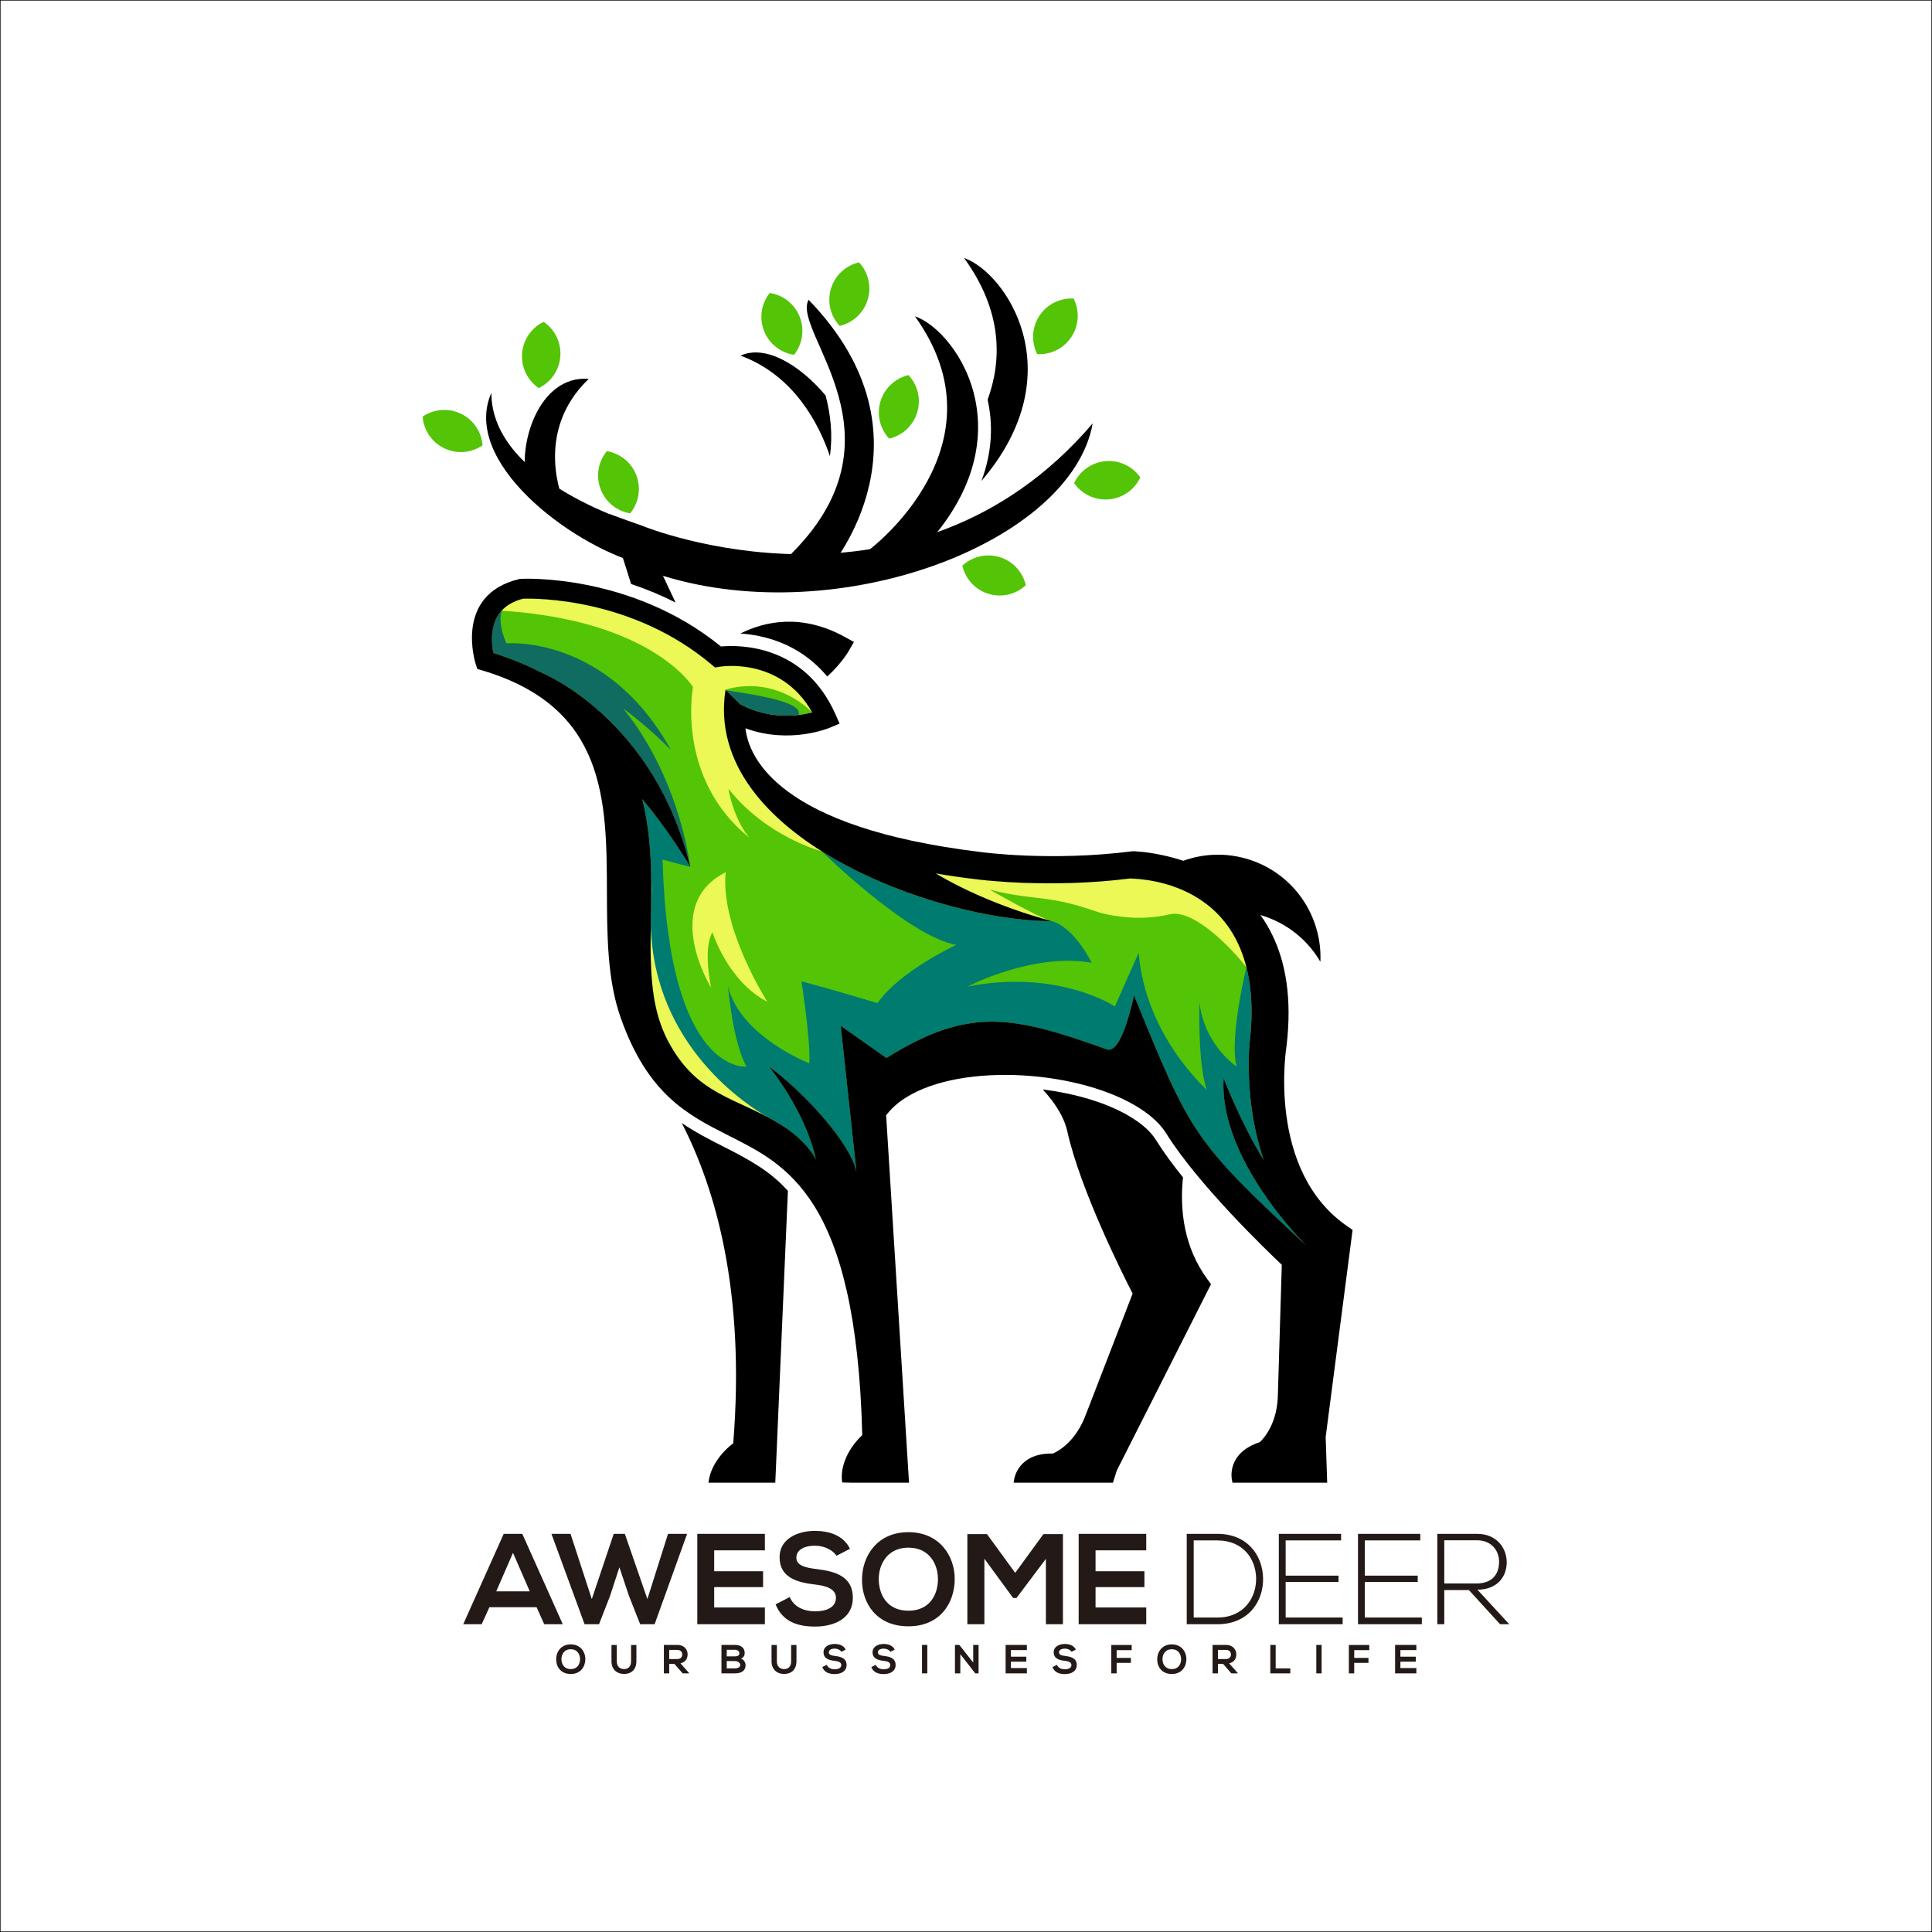 <?xml version="1.0" encoding="utf-8"?>
<!-- Generator: Adobe Illustrator 27.5.0, SVG Export Plug-In . SVG Version: 6.00 Build 0)  -->
<svg version="1.1" id="Layer_1" xmlns="http://www.w3.org/2000/svg" xmlns:xlink="http://www.w3.org/1999/xlink" x="0px" y="0px"
	 viewBox="0 0 4000 4000" style="enable-background:new 0 0 4000 4000;" xml:space="preserve">
<rect x="0" y="0" width="4000" height="4000" fill="#333333" stroke="none"/>
<g>
	<rect x="0.5" y="0.5" style="fill:#FFFFFF;" width="3999" height="3999"/>
	<path d="M3999,1v3998H1V1H3999 M4000,0H0v4000h4000V0L4000,0z"/>
</g>
<g>
	<path d="M1712.665,1400.65c30.208-27.424,44.698-53.153,44.779-53.294l10.482-18.238l-18.338-10.12
		c-89.981-49.643-166.385-32.528-216.67-7.369c26.529,1.789,53.096,7.335,77.315,16.355
		C1651.853,1343.479,1685.903,1368.446,1712.665,1400.65"/>
	<path d="M1411.514,2325.083c70.085,136.186,131.839,348.852,106.572,663.139c-25.461,19.137-47.896,49.305-51.245,81.492h138.312
		l26.12-604.105c-36.94-41.19-79.707-64.479-135.158-92.556C1466.208,2357.912,1438.052,2343.226,1411.514,2325.083"/>
	<path d="M2158.878,2255.624c6.549,7.086,12.613,14.261,18.135,21.504c16.48,21.608,27.917,43.559,32.673,64.952
		c26.971,121.262,114.8,296.299,135.278,336.156l-95.413,246.847l-0.268,0.504c-20.767,58.924-58.502,79.082-69.363,83.81
		c-72.903-1.615-80.097,53.078-80.122,53.24l-1.109,7.079h205.548l7.889-25.006l195.14-385.965l-7.177-9.769
		c-48.93-66.615-57.789-143.396-50.864-211.45c-20.138-24.901-39.436-50.844-56.139-77.62c-10.778-17.282-27.973-31.6-44.836-42.656
		C2296.023,2282.999,2224.459,2263.833,2158.878,2255.624"/>
	<path d="M1398.724,1247.544l-26.115-55.388c366.097,113.016,845.396-68.731,889.728-315.601
		c-373.668,437.723-928.02,213.851-929.627,213.221l-71.801-25.717l45.699,145.034
		C1338.253,1219.628,1369.066,1232.432,1398.724,1247.544"/>
	<path d="M1886.113,1160.391c254.656-240.564,98.411-474.35,8.145-505.565c192.215,267.341-92.399,481.586-93.09,482.239
		L1886.113,1160.391z"/>
	<path d="M1717.455,1176.261c0.735-0.704,232.428-270.644-43.38-555.617c-36.401,67.206,216.321,285.25-44.506,534.447
		L1717.455,1176.261z"/>
	<path d="M1709.332,818.799c-52.78-62.777-124.304-106.281-176.075-82.472c111.435,40.896,162.771,142.6,184.937,207.928
		C1724.595,899.413,1719.442,857.262,1709.332,818.799"/>
	<path d="M1330.934,1089.21c-0.898-0.257-313.605-88.926-313.605-275.901c-62.824,142.378,161.624,311.946,303.493,352.478
		L1330.934,1089.21z"/>
	<path d="M1167.219,1039.208c-0.086-0.299-65.046-143.127,51.734-254.827c-105.669-8.039-147.713,141.015-127.737,210.163
		L1167.219,1039.208z"/>
	<path style="fill-rule:evenodd;clip-rule:evenodd;" d="M2597.401,1783.548c-49.415-18.867-101.513-18.034-147.646-1.386
		c40.578,29.514,74.099,69.557,98.306,103.89c25.949-0.302,52.403,4.181,78.126,14.002c47.055,17.971,84.003,50.882,107.544,91.253
		C2737.734,1902.394,2685.101,1817.041,2597.401,1783.548"/>
	<path style="fill-rule:evenodd;clip-rule:evenodd;fill:#53C406;" d="M1502.15,1427.974
		c-47.508,302.959,438.06,479.891,675.951,479.205c0,0-128.075-31.306-241.038-98.959c25.457,4.388,52.335,8.346,80.822,11.784
		c7.462,0.977,151.933,20.101,322.045-1.212c22.609,1.316,286.368,4.917,247.21,340.528c-0.563,3.658-12,122.49,28.921,241.634
		c-46.903-75.717-82.684-168.604-82.684-168.604c-10.948,168.385,170.446,345.689,170.446,345.689
		c-233.861-217.729-238.223-228.57-356.074-517.726c0,0-24.457,123.569-55.965,112.31
		c-195.099-69.728-285.156-89.196-456.574,17.749l-94.666-66.598l32.559,302.156c-10.241-54.941-103.803-161.671-181.597-218.229
		c0,0,75.99,92.033,97.635,192.827c0.004,0.009-16.57-38.165-75.692-74.015c-90.26-54.743-170.703-58.312-230.26-170.778
		c-47.797-90.241-34.283-198.404-34.734-328.122c-0.208-59.495-4.875-117.876-18.515-172.842
		c57.561,68.668,99.316,140.15,99.316,140.15c-73.925-306.66-305.895-401.207-305.879-401.187
		c-29.956-15.726-63.725-29.753-101.798-41.844c-5.426-25.909-12.079-93.885,61.461-112.354
		c23.781-0.775,224.708-3.01,390.088,136.255l7.29,6.143l9.285-1.536c0.38-0.062,126.138-22.113,191.974,94.705
		c-30.105,7.567-88.297,14.947-148.707-16.985L1502.15,1427.974z"/>
	<path style="fill-rule:evenodd;clip-rule:evenodd;fill:#007B70;" d="M2260.267,1993.344
		c-120.47-21.906-257.373,49.282-257.373,49.282c187.554-36.964,305.29,41.07,305.29,41.07l49.282-110.888
		c13.689,171.124,141.006,283.385,141.006,283.385c-19.164-53.391-15.058-180.708-15.058-180.708
		c9.582,87.617,76.666,132.791,76.666,132.791c-15.06-61.606,20.522-205.689,20.522-205.689c10.53,41.9,13.924,93.405,6.536,156.734
		c-0.563,3.658-12,122.49,28.921,241.634c-46.903-75.717-82.684-168.604-82.684-168.604
		c-10.948,168.385,170.446,345.689,170.446,345.689c-233.861-217.729-238.223-228.57-356.074-517.726
		c0,0-24.457,123.569-55.965,112.31c-195.099-69.728-285.156-89.196-456.574,17.749l-94.666-66.598l32.559,302.156
		c-10.241-54.941-103.803-161.671-181.597-218.229c0,0,75.99,92.033,97.635,192.827c0.004,0.009-16.57-38.165-75.692-74.015
		c-90.26-54.743-170.703-58.312-230.26-170.778c-47.797-90.241-34.283-198.404-34.734-328.122
		c-0.208-59.495-4.875-117.876-18.515-172.842c57.561,68.668,99.316,140.15,99.316,140.15l-57.479-15.158
		c12.322,447.661,173.869,428.513,173.869,428.513c-28.748-50.654-38.331-165.648-38.331-165.648
		c26.012,104.042,168.386,158.806,168.386,158.806c2.736-47.913-16.425-169.758-16.425-169.758
		c67.082,17.794,157.436,45.176,157.436,45.176c47.299-67.235,162.908-120.472,162.908-120.472
		c-101.306-19.169-277.886-193.612-277.886-193.612c149.662,93.983,348.686,144.781,476.368,144.413
		C2225.104,1920.818,2260.267,1993.344,2260.267,1993.344"/>
	<path style="fill-rule:evenodd;clip-rule:evenodd;fill:#EBF855;" d="M1348.149,1872.98c0.217-14.824,0.361-29.94,0.307-45.368
		c-0.016-4.971-0.066-9.934-0.149-14.884c1.217,17.071,1.25,36.968-0.153,60.144L1348.149,1872.98z M1590.082,2313.266
		c-80.759-42.938-152.526-54.867-206.892-157.532c-36.347-68.627-37.239-147.617-35.777-238.571
		C1354.164,2166.935,1549.048,2290.076,1590.082,2313.266z M1597.649,2317.367l-0.112-0.062l0.12,0.062H1597.649z"/>
	<path style="fill-rule:evenodd;clip-rule:evenodd;fill:#106B60;" d="M1289.875,1466.62
		c76.392,92.911,123.196,218.789,139.382,328.3c-73.925-306.66-305.895-401.207-305.879-401.187
		c-29.956-15.726-63.725-29.753-101.798-41.844c-3.92-18.715-8.477-59.374,17.005-87.473c-8.742,30.883,10.108,67.686,10.108,67.686
		s207.364-19.165,340.16,220.411C1388.853,1552.514,1343.869,1505.781,1289.875,1466.62"/>
	<path style="fill-rule:evenodd;clip-rule:evenodd;fill:#EBF855;" d="M2580.604,2002.586
		c-30.255-38.723-109.363-121.502-158.907-109.555c-18.842,4.553-41.686,7.219-66.303,7.219c-13.077,0-56.133-2.75-86.202-13.226
		c-102.926-35.855-122.997-20.957-219.763-44.953c0,0,99.027,56.846,126.74,64.619c-16.408-4.201-134.264-35.68-239.106-98.47
		c25.457,4.388,52.335,8.346,80.822,11.784c6.849,0.898,129.172,17.084,280.792,3.242c16.802-3.275,36.136-5.137,56.717-5.137
		c60.033,0,109.498,15.858,116.253,36.285C2516.949,1880.141,2561.061,1924.805,2580.604,2002.586"/>
	<path style="fill-rule:evenodd;clip-rule:evenodd;fill:#EBF855;" d="M1540.559,1420.996c-23.176,1.366-38.409,6.979-38.409,6.979
		c-22.009,140.358,70.397,253.663,199.583,334.792c0,0-114.532-29.464-193.627-129.798c12.956,69.399,43.687,101.638,43.687,101.638
		c-153.329-123.214-117.056-312.137-117.056-312.137s-83.16-138.135-396.153-158.052c9.797-10.803,24.033-19.753,44.456-24.882
		c23.781-0.775,224.708-3.01,390.088,136.255l7.29,6.143l9.285-1.536c0.38-0.062,126.138-22.113,191.974,94.705
		C1681.678,1475.102,1626.703,1414.82,1540.559,1420.996"/>
	<path d="M1256.575,1845.411c0.318,91.902,0.641,182.733,28.444,261.633c56.143,159.294,139.711,201.611,222.483,243.518
		c120.182,60.852,265.254,126.354,277.704,620.724c-26.094,24.307-46.973,61.97-41.518,98.032l19.136,0.402v-0.004h119.193
		l-47.358-760.527c10.584-14.306,24.707-26.679,41.551-37.184c59.002-36.811,149.715-50.67,241.233-45.462
		c91.972,5.236,183.837,29.754,244.63,69.62c22.725,14.902,40.806,31.803,52.405,50.397
		c65.745,105.404,206.764,241.29,239.325,272.074l-7.935,264.525l-0.084,0.568c0,62.475-28.888,94.032-37.561,102.101
		c-69.292,22.708-57.896,76.686-57.867,76.843l1.304,7.046h196.139l-3.15-94.531l55.749-428.881l-10.017-6.83
		c-169.85-115.804-126.835-373.391-126.723-374.147l0.084-0.729c46.413-394.53-315.746-402.13-316.723-402.171l-1.631-0.07
		l-1.846,0.233c-169.69,21.545-313.221,1.423-313.64,1.37l-0.323-0.084c-417.374-50.371-479.188-195.087-486.261-256.026
		c93.09,34.186,175.33-1.404,175.592-1.512l19.384-8.175l-8.472-19.153c-64.463-145.686-200.055-143.941-237.182-140.531
		c-187.036-152.495-413.077-140.105-413.735-140.077l-2.273,0.104l-1.606,0.38c-136.785,32.569-90.3,175.166-90.172,175.575
		l3.328,10.481l10.415,3.1C1255.238,1464.509,1255.921,1657.389,1256.575,1845.411 M1348.456,1827.612
		c-0.208-59.495-4.875-117.876-18.515-172.842c57.561,68.668,99.316,140.15,99.316,140.15
		c-73.925-306.66-305.895-401.207-305.895-401.207l0.016,0.021c-29.956-15.726-63.725-29.753-101.798-41.844
		c-5.426-25.909-12.079-93.885,61.461-112.354c23.781-0.775,224.708-3.01,390.088,136.255l7.29,6.143l9.285-1.536
		c0.38-0.062,126.138-22.113,191.974,94.705c-30.105,7.567-88.297,14.947-148.707-16.985l-30.82-30.142
		c-47.508,302.959,438.06,479.891,675.951,479.205c0,0-128.075-31.306-241.038-98.959c25.457,4.388,52.335,8.346,80.822,11.784
		c7.462,0.977,151.933,20.101,322.045-1.212c22.609,1.316,286.368,4.917,247.21,340.528c-0.563,3.658-12,122.49,28.921,241.634
		c-46.903-75.717-82.684-168.604-82.684-168.604c-10.948,168.385,170.446,345.689,170.446,345.689
		c-233.861-217.729-238.223-228.57-356.074-517.726c0,0-24.457,123.569-55.965,112.31
		c-195.099-69.728-285.156-89.196-456.574,17.749l-94.666-66.598l32.559,302.156c-10.241-54.941-103.803-161.671-181.597-218.229
		c0,0,75.99,92.033,97.635,192.827c0.004,0.009-16.57-38.165-75.692-74.015c-90.26-54.743-170.703-58.312-230.26-170.778
		C1335.392,2065.493,1348.907,1957.33,1348.456,1827.612z"/>
	<path style="fill-rule:evenodd;clip-rule:evenodd;fill:#EBF855;" d="M1472.384,2045.374c0,0-17.794-80.77,2.74-114.995
		c0,0,31.79,101.575,113.625,143.744c0,0-97.866-152.448-86.246-268.322C1397.479,1858.07,1433.826,1978.495,1472.384,2045.374"/>
	<path d="M2032.004,995.731c192.753-225.342,48.897-432.628-36.009-461.549c80.203,110.478,78.383,212.19,48.732,293.475
		C2055.929,877.098,2054.848,934.423,2032.004,995.731"/>
	<path style="fill-rule:evenodd;clip-rule:evenodd;fill:#106B60;" d="M1505.034,1429.221
		c16.343,3.894,162.612,20.047,148.037,51.042c-31.803,3.588-75.342,1.51-120.101-22.146l-28.209-27.584
		C1504.933,1429.704,1505.034,1429.221,1505.034,1429.221"/>
	<path style="fill-rule:evenodd;clip-rule:evenodd;fill:#53C406;" d="M2147.434,733.164c-12.324-24.493-11.615-54.701,4.49-79.281
		c16.111-24.579,43.525-37.287,70.899-35.763c12.327,24.491,11.619,54.701-4.492,79.281
		C2202.226,721.98,2174.811,734.687,2147.434,733.164"/>
	<path style="fill-rule:evenodd;clip-rule:evenodd;fill:#53C406;" d="M1115.466,803.492c-22.663-15.432-36.709-42.189-34.552-71.499
		c2.157-29.306,19.959-53.724,44.635-65.676c22.662,15.432,36.704,42.189,34.547,71.499
		C1157.943,767.123,1140.14,791.541,1115.466,803.492"/>
	<path style="fill-rule:evenodd;clip-rule:evenodd;fill:#53C406;" d="M1738.399,674.742c-18.697-20.056-26.483-49.25-17.915-77.361
		c8.572-28.11,31.326-47.995,58.035-54.205c18.693,20.056,26.484,49.25,17.91,77.361
		C1787.857,648.647,1765.101,668.529,1738.399,674.742"/>
	<path style="fill-rule:evenodd;clip-rule:evenodd;fill:#53C406;" d="M1643.947,734.568c-27.108-4.103-51.345-22.15-62.086-49.503
		c-10.742-27.357-5.259-57.073,11.814-78.528c27.11,4.106,51.345,22.154,62.087,49.508
		C1666.503,683.397,1661.022,713.113,1643.947,734.568"/>
	<path style="fill-rule:evenodd;clip-rule:evenodd;fill:#53C406;" d="M2223.854,1000.247c11.636-24.823,35.822-42.937,65.104-45.467
		c29.279-2.529,56.213,11.169,71.934,33.633c-11.639,24.827-35.826,42.941-65.104,45.469
		C2266.51,1036.408,2239.575,1022.713,2223.854,1000.247"/>
	<path style="fill-rule:evenodd;clip-rule:evenodd;fill:#53C406;" d="M999.079,922.034c-22.634,15.482-52.669,18.801-79.173,6.114
		c-26.51-12.691-42.756-38.168-44.892-65.505c22.634-15.478,52.665-18.802,79.173-6.11
		C980.695,869.225,996.943,894.702,999.079,922.034"/>
	<path style="fill-rule:evenodd;clip-rule:evenodd;fill:#53C406;" d="M1992.406,1171.194c20.113-18.635,49.333-26.335,77.419-17.679
		c28.081,8.656,47.896,31.471,54.027,58.196c-20.109,18.634-49.329,26.335-77.415,17.678
		C2018.352,1220.733,1998.536,1197.918,1992.406,1171.194"/>
	<path style="fill-rule:evenodd;clip-rule:evenodd;fill:#53C406;" d="M1256.409,934.026c27.039,4.537,50.988,22.966,61.292,50.487
		c10.307,27.523,4.35,57.149-13.063,78.326c-27.039-4.537-50.988-22.966-61.292-50.489
		C1233.043,984.833,1238.995,955.207,1256.409,934.026"/>
	<path style="fill-rule:evenodd;clip-rule:evenodd;fill:#53C406;" d="M1840.914,908.147c-18.697-20.056-26.483-49.25-17.915-77.361
		c8.571-28.11,31.326-47.994,58.033-54.203c18.694,20.054,26.484,49.248,17.911,77.358
		C1890.371,882.052,1867.617,901.934,1840.914,908.147"/>
	<path style="fill:#231916;" d="M2990.228,3189.003h67.824c30.97,0,45.925,22.738,45.657,44.721
		c-0.265,26.255-14.687,44.727-47.259,44.727h-66.222V3189.003z M3058.851,3291.265c40.855,0,60.882-26.745,60.612-57.272
		c-0.266-29.195-20.825-58.345-61.411-58.345c-27.501,0-54.739,0-82.241,0v187.177h14.416v-70.758h51.002l64.616,70.758h18.958
		L3058.851,3291.265z M2825.748,3189.268h114.816v-13.619h-128.969v187.177h132.173v-13.883h-118.021v-73.697h109.478v-13.086
		h-109.478V3189.268z M2661.801,3189.268h114.818v-13.619h-128.972v187.177h132.175v-13.883h-118.021v-73.697h109.478v-13.086
		h-109.478V3189.268z M2520.285,3189.268c53.936,0,79.572,38.761,80.37,77.836c0.803,40.139-24.832,81.84-80.37,81.84h-48.865
		v-159.676H2520.285z M2520.285,3175.649c-21.094,0-42.188,0-63.282,0v187.177c21.095,0,42.189,0,63.282,0
		c65.418,0,95.854-48.107,94.788-95.722C2614.003,3221.086,2583.567,3175.649,2520.285,3175.649z M2373.159,3328.114h-104.936
		v-42.188h101.2v-32.842h-101.2v-43.257h104.936v-34.179h-139.913c0,62.393,0,124.963,0,187.177h139.913V3328.114z
		 M2165.423,3362.826h35.246v-186.643h-40.318l-58.477,80.237l-58.476-80.237h-40.585v186.643h35.246v-135.688l59.544,81.306h6.942
		l60.877-81.036V3362.826z M1880.788,3204.219c44.059,0,61.68,35.246,61.147,66.755c-0.534,30.706-17.088,63.816-61.147,63.816
		c-44.055,0-60.613-32.841-61.412-63.551C1818.574,3239.734,1836.733,3204.219,1880.788,3204.219z M1880.788,3172.181
		c-64.616,0-96.124,49.395-96.124,98.525c0,49.134,30.441,96.392,96.124,96.392c65.687,0,95.325-48.326,95.86-96.656
		C1977.182,3221.575,1945.14,3172.181,1880.788,3172.181z M1759.838,3206.624c-14.154-28.839-44.325-37.115-73.433-37.115
		c-34.443,0.266-72.359,16.021-72.359,54.471c0,41.919,35.246,52.069,73.429,56.604c24.832,2.671,43.255,9.882,43.255,27.503
		c0,20.294-20.826,28.035-42.987,28.035c-22.696,0-44.325-9.078-52.603-29.638l-29.369,15.22
		c13.884,34.178,43.255,45.926,81.438,45.926c41.654,0,78.502-17.89,78.502-59.544c0-44.59-36.313-54.736-75.299-59.545
		c-22.431-2.669-41.654-7.207-41.654-23.495c0-13.884,12.551-24.832,38.716-24.832c20.294,0,37.916,10.146,44.323,20.826
		L1759.838,3206.624z M1583.604,3328.114h-104.936v-42.188h101.198v-32.842h-101.198v-43.257h104.936v-34.179H1443.69
		c0,62.393,0,124.963,0,187.177h139.914V3328.114z M1422.597,3175.649h-39.519l-42.722,135.022l-46.729-135.022h-22.961
		l-45.393,135.022l-44.059-135.022H1141.7l68.621,187.177h29.903l22.696-58.299l19.491-59.632l19.762,59.097l23.229,58.833h29.904
		L1422.597,3175.649z M1096.838,3294.738h-69.421l34.712-79.748L1096.838,3294.738z M1126.745,3362.826h38.45l-83.843-187.177
		h-38.451l-83.843,187.177h38.186l16.019-35.247h97.726L1126.745,3362.826z"/>
	<path style="fill:#231916;" d="M2932.402,3453.569h-33.015v-13.276h31.84v-10.332h-31.84v-13.605h33.015v-10.754h-44.017
		c0,19.629,0,39.312,0,58.887h44.017V3453.569z M2803.755,3464.489v-21.757h29.486v-10.25h-29.486v-16.044h31.165v-10.67h-42.255
		v58.721H2803.755z M2736.268,3464.489v-58.887h-11.002v58.887H2736.268z M2630.051,3405.602v58.887h41.332v-10.25h-30.243v-48.637
		H2630.051z M2538.461,3415.935c6.97,0,10.08,4.719,10.08,9.449s-3.028,9.451-10.08,9.451h-16.884v-18.901H2538.461z
		 M2562.568,3463.731l-17.807-20.075c11.171-2.268,14.869-10.415,14.869-18.523c0-10.203-7.31-19.447-21.169-19.53
		c-9.325,0.083-18.653,0-27.973,0v58.887h11.089v-19.658h10.667l17.137,19.658h13.187V3463.731z M2426.11,3414.588
		c13.863,0,19.406,11.089,19.237,21.003c-0.167,9.662-5.374,20.076-19.237,20.076c-13.858,0-19.069-10.332-19.318-19.992
		C2406.54,3425.761,2412.252,3414.588,2426.11,3414.588z M2426.11,3404.509c-20.328,0-30.242,15.539-30.242,31
		c0,15.456,9.579,30.323,30.242,30.323c20.664,0,29.99-15.207,30.159-30.412C2456.436,3420.048,2446.355,3404.509,2426.11,3404.509z
		 M2311.914,3464.489v-21.757h29.484v-10.25h-29.484v-16.044h31.165v-10.67h-42.255v58.721H2311.914z M2227.459,3415.346
		c-4.45-9.073-13.945-11.677-23.101-11.677c-10.833,0.082-22.762,5.041-22.762,17.137c0,13.187,11.089,16.38,23.101,17.808
		c7.811,0.839,13.607,3.107,13.607,8.655c0,6.383-6.554,8.82-13.524,8.82c-7.14,0-13.945-2.855-16.549-9.325l-9.239,4.79
		c4.366,10.749,13.605,14.446,25.618,14.446c13.105,0,24.7-5.627,24.7-18.731c0-14.029-11.425-17.224-23.689-18.736
		c-7.058-0.84-13.104-2.267-13.104-7.392c0-4.367,3.948-7.81,12.181-7.81c6.383,0,11.926,3.191,13.941,6.552L2227.459,3415.346z
		 M2126.036,3453.569h-33.015v-13.276h31.839v-10.332h-31.839v-13.605h33.015v-10.754h-44.017c0,19.629,0,39.312,0,58.887h44.017
		V3453.569z M2014.949,3442.116l-28.814-36.514h-8.99v58.887h11.089v-39.705l30.912,39.705h6.888v-58.887h-11.085V3442.116z
		 M1919.906,3464.489v-58.887h-11.003v58.887H1919.906z M1852.418,3415.346c-4.451-9.073-13.946-11.677-23.103-11.677
		c-10.833,0.082-22.761,5.041-22.761,17.137c0,13.187,11.089,16.38,23.102,17.808c7.811,0.839,13.605,3.107,13.605,8.655
		c0,6.383-6.553,8.82-13.523,8.82c-7.14,0-13.945-2.855-16.548-9.325l-9.239,4.79c4.366,10.749,13.605,14.446,25.618,14.446
		c13.105,0,24.7-5.627,24.7-18.731c0-14.029-11.425-17.224-23.69-18.736c-7.057-0.84-13.105-2.267-13.105-7.392
		c0-4.367,3.95-7.81,12.183-7.81c6.382,0,11.924,3.191,13.941,6.552L1852.418,3415.346z M1750.908,3415.346
		c-4.449-9.073-13.944-11.677-23.102-11.677c-10.832,0.082-22.761,5.041-22.761,17.137c0,13.187,11.089,16.38,23.101,17.808
		c7.811,0.839,13.605,3.107,13.605,8.655c0,6.383-6.552,8.82-13.523,8.82c-7.139,0-13.944-2.855-16.548-9.325l-9.239,4.79
		c4.366,10.749,13.605,14.446,25.618,14.446c13.105,0,24.7-5.627,24.7-18.731c0-14.029-11.425-17.224-23.689-18.736
		c-7.058-0.84-13.106-2.267-13.106-7.392c0-4.367,3.95-7.81,12.183-7.81c6.383,0,11.924,3.191,13.941,6.552L1750.908,3415.346z
		 M1637.975,3405.768v33.686c0,10.083-5.208,16.213-14.363,16.213c-9.158,0-15.204-5.629-15.204-16.213v-33.686h-11.006v33.686
		c0,17.725,12.012,26.294,26.127,26.294c14.785,0,25.452-8.905,25.452-26.294v-33.686H1637.975z M1521.597,3405.602
		c-9.327,0-18.647,0-27.891,0v58.887c9.325,0,18.564,0,27.891,0c12.178,0,22.009-4.201,22.009-17.308
		c0-3.695-2.522-11.001-9.41-13.1c5.46-2.438,7.646-6.822,7.646-11.384C1541.842,3410.809,1533.187,3405.602,1521.597,3405.602z
		 M1504.625,3415.682h16.972c7.057,0,9.239,4.564,9.239,7.268c0,3.386-2.269,6.341-9.239,6.341h-16.972V3415.682z
		 M1504.625,3439.036h16.972c4.537,0,11.002,2.774,11.002,8.064c0,5.545-6.465,7.057-11.002,7.057h-16.972V3439.036z
		 M1402.449,3415.935c6.972,0,10.08,4.719,10.08,9.449s-3.026,9.451-10.08,9.451h-16.883v-18.901H1402.449z M1426.557,3463.731
		l-17.806-20.075c11.17-2.268,14.868-10.415,14.868-18.523c0-10.203-7.31-19.447-21.17-19.53c-9.325,0.083-18.652,0-27.973,0v58.887
		h11.089v-19.658h10.667l17.137,19.658h13.187V3463.731z M1306.566,3405.768v33.686c0,10.083-5.208,16.213-14.365,16.213
		c-9.156,0-15.203-5.629-15.203-16.213v-33.686h-11.008v33.686c0,17.725,12.014,26.294,26.129,26.294
		c14.785,0,25.453-8.905,25.453-26.294v-33.686H1306.566z M1181.703,3414.588c13.863,0,19.404,11.089,19.235,21.003
		c-0.165,9.662-5.372,20.076-19.235,20.076c-13.859,0-19.071-10.332-19.319-19.992
		C1162.131,3425.761,1167.843,3414.588,1181.703,3414.588z M1181.703,3404.509c-20.328,0-30.242,15.539-30.242,31
		c0,15.456,9.578,30.323,30.242,30.323c20.663,0,29.99-15.207,30.159-30.412C1212.027,3420.048,1201.948,3404.509,1181.703,3404.509
		z"/>
</g>
</svg>
